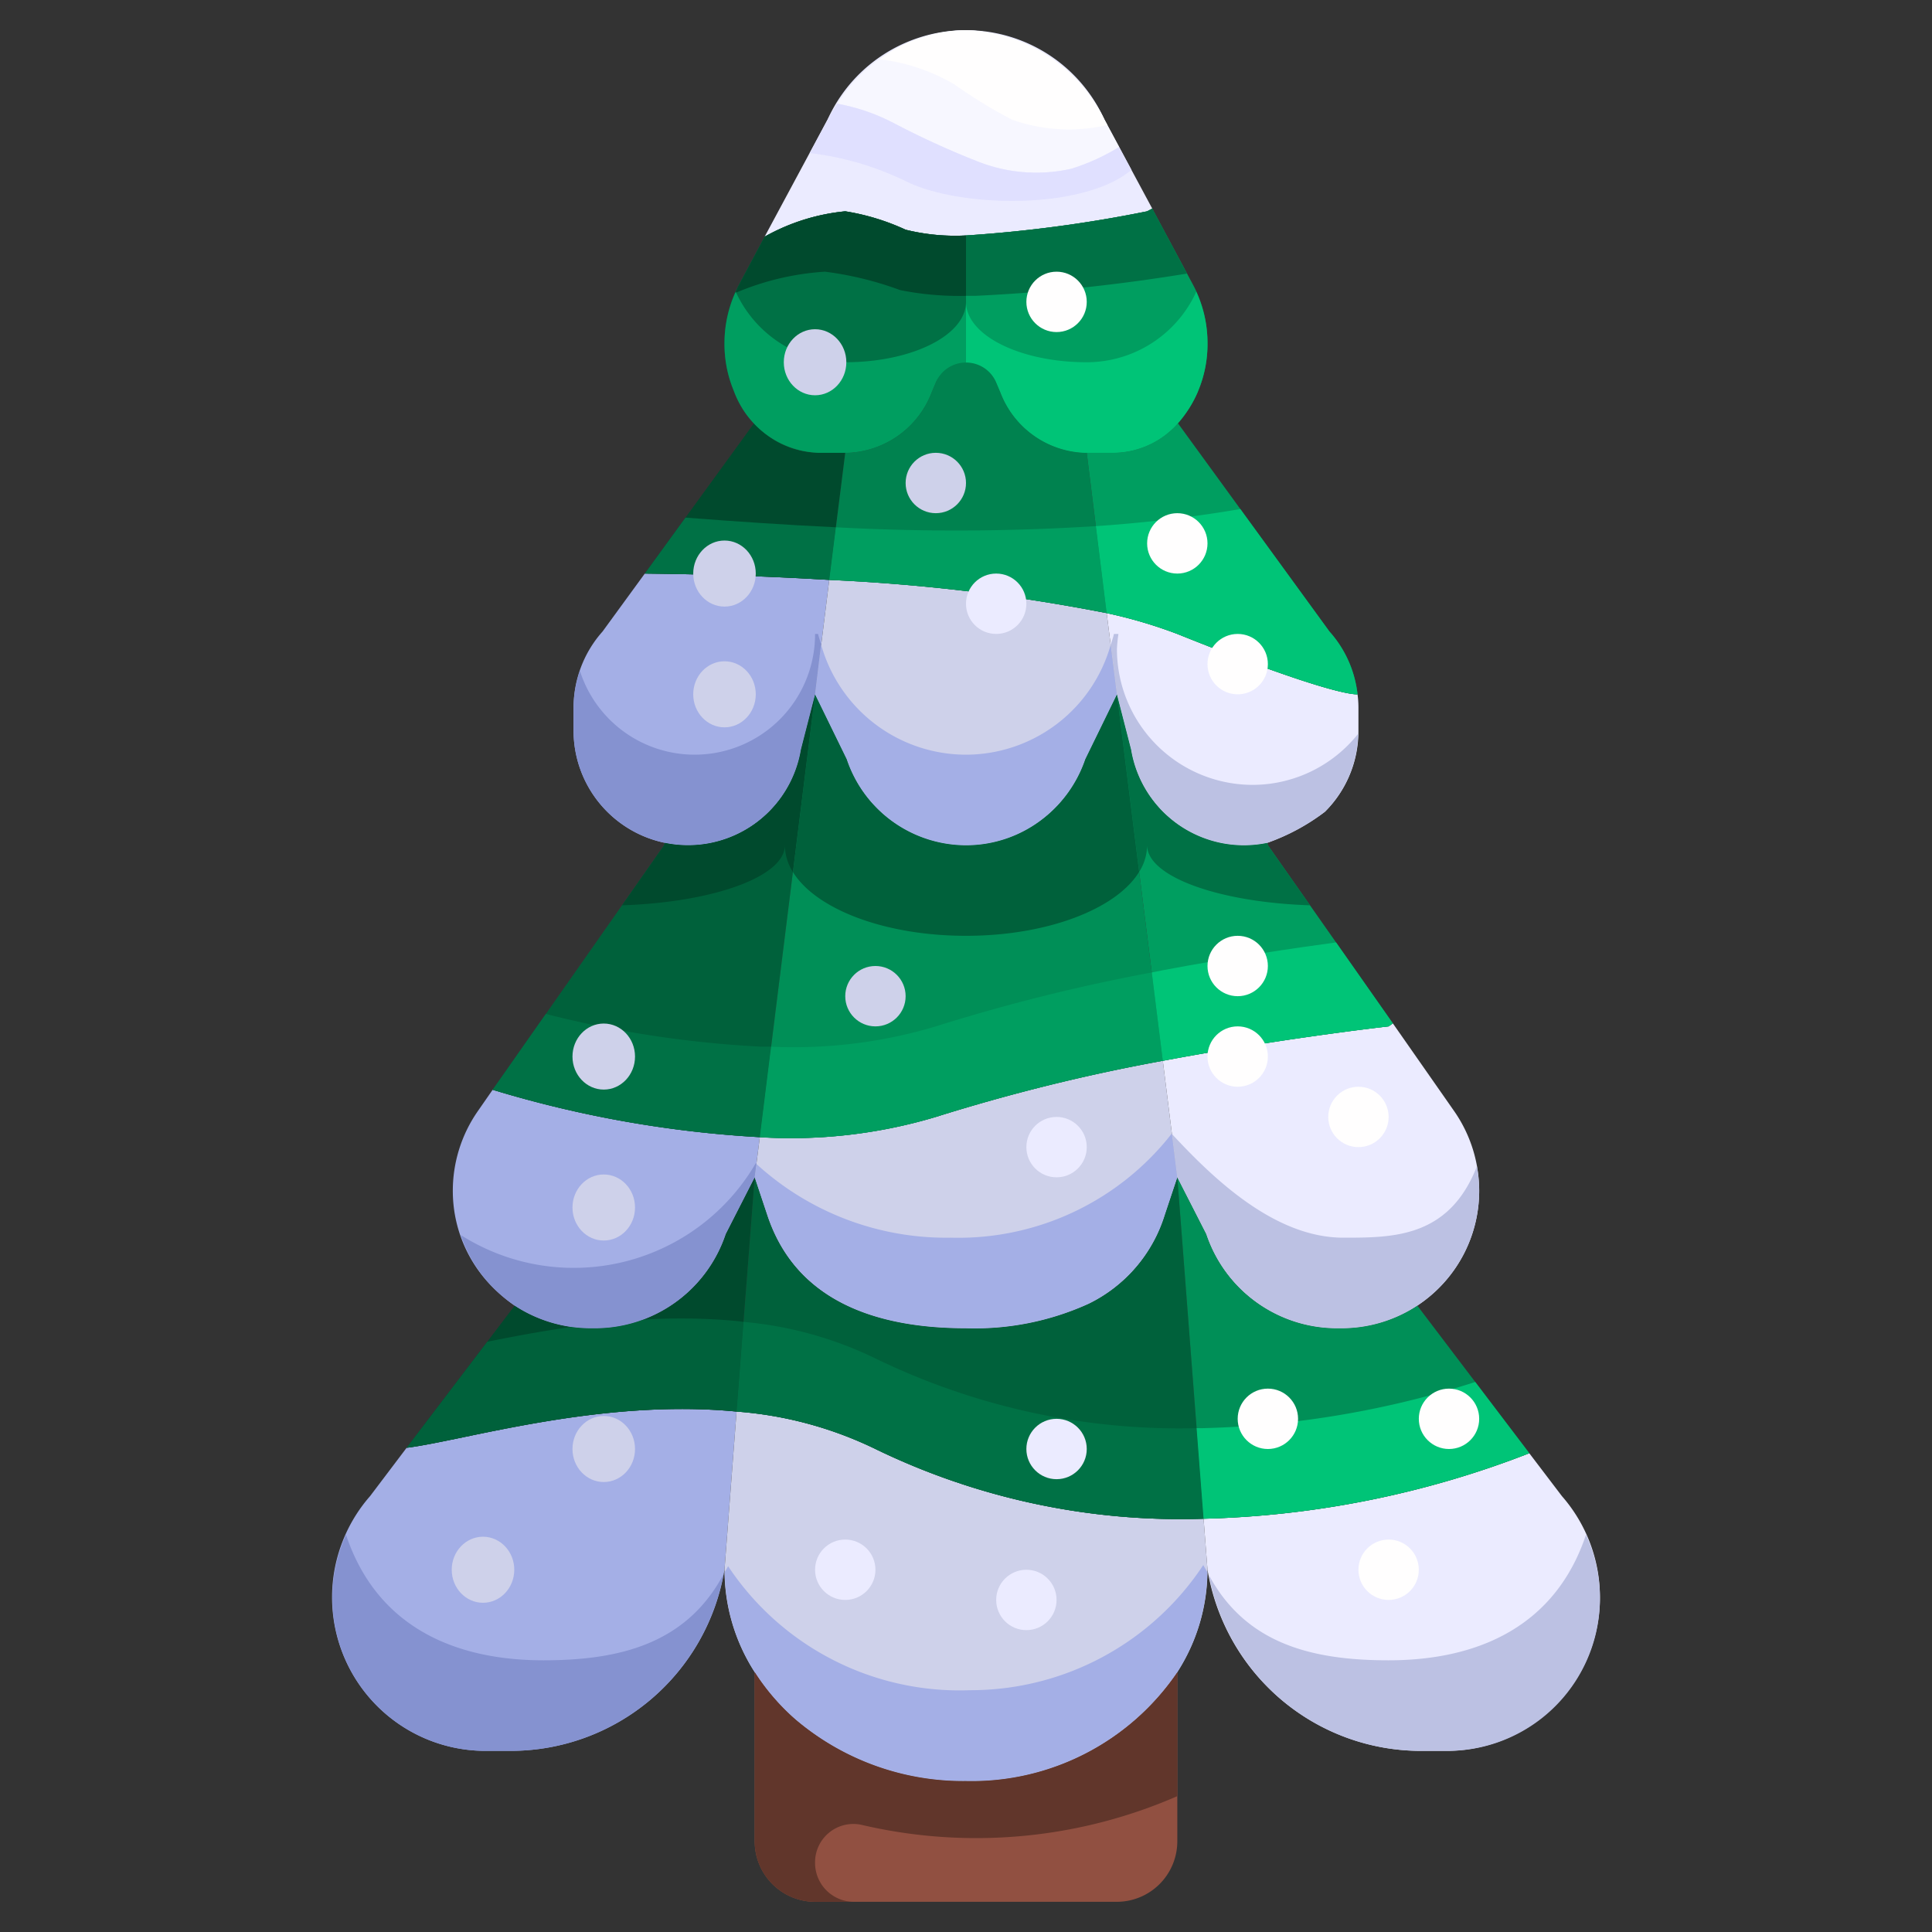 <svg xmlns="http://www.w3.org/2000/svg" viewBox="0 0 64 64"><rect x="0" y="0" width="64" height="64" fill="#333333" stroke="none"/><g id="_04-christmas_tree" data-name="04-christmas tree"><path d="M39,55.39V61a2.006,2.006,0,0,1-2,2H27a2.006,2.006,0,0,1-2-2V55.39a7.338,7.338,0,0,0,1.34,1.56A8.577,8.577,0,0,0,32,59,8.238,8.238,0,0,0,39,55.39Z" style="fill:#915041"/><path d="M24.4,46.76,24,52a7.182,7.182,0,0,1-7.08,6h-.83a5.088,5.088,0,0,1-3.83-8.44l1.21-1.6C15.38,47.72,19.9,46.32,24.4,46.76Z" style="fill:#a4afe6"/><path d="M25,39l-.96,1.88A4.562,4.562,0,0,1,19.71,44h-.15a4.576,4.576,0,0,1-2.51-.75,5.053,5.053,0,0,1-.71-.59A4.509,4.509,0,0,1,15,39.44a4.618,4.618,0,0,1,.82-2.62l.5-.72a37.671,37.671,0,0,0,8.85,1.57Z" style="fill:#a4afe6"/><path d="M22.02,27.92A3.8,3.8,0,0,1,19,24.21v-.77a3.79,3.79,0,0,1,.96-2.52L21.36,19c.88.01,3.28.04,6.11.21L27,23l-.47,1.83a3.786,3.786,0,0,1-4.51,3.09Z" style="fill:#a4afe6"/><path d="M40,52a6.26,6.26,0,0,1-1,3.39A8.238,8.238,0,0,1,32,59a8.577,8.577,0,0,1-5.66-2.05A7.338,7.338,0,0,1,25,55.39,6.26,6.26,0,0,1,24,52l.4-5.24A12.65,12.65,0,0,1,29,48a23.133,23.133,0,0,0,10.87,2.31Z" style="fill:#ced1ea"/><path d="M25.17,37.67A16.743,16.743,0,0,0,31,37a62.594,62.594,0,0,1,7.52-1.86L39,39l-.42,1.26a4.875,4.875,0,0,1-2.52,2.93A9.1,9.1,0,0,1,32,44c-2.99,0-5.64-.91-6.58-3.74L25,39Z" style="fill:#ced1ea"/><path d="M36.66,20.31,37,23l-1.05,2.15a4.223,4.223,0,0,1-1.52,2.06A4.128,4.128,0,0,1,32,28a4.172,4.172,0,0,1-3.95-2.85L27,23l.47-3.79A62.314,62.314,0,0,1,36.66,20.31Z" style="fill:#ced1ea"/><path d="M32,7.8a6.833,6.833,0,0,1-2-.19A7.6,7.6,0,0,0,28,7a6.778,6.778,0,0,0-2.67.84l2.08-3.87a5.032,5.032,0,0,1,9.18,0l1.58,2.94L38,7A45.036,45.036,0,0,1,32,7.8Z" style="fill:#ebebff"/><path d="M42.44,56.3A7.186,7.186,0,0,1,40,52l-.13-1.69a31.848,31.848,0,0,0,10.79-2.17l1.08,1.42A5.088,5.088,0,0,1,47.91,58h-.83A7.19,7.19,0,0,1,42.44,56.3Z" style="fill:#ebebff"/><path d="M46.95,43.25a4.576,4.576,0,0,1-2.51.75h-.15a4.562,4.562,0,0,1-4.33-3.12L39,39l-.48-3.86C42.57,34.38,46,34,46,34l.14-.1,2.04,2.92A4.618,4.618,0,0,1,49,39.44,4.555,4.555,0,0,1,46.95,43.25Z" style="fill:#ebebff"/><path d="M45,24.21a3.762,3.762,0,0,1-1.11,2.68,6.968,6.968,0,0,1-1.91,1.03,3.786,3.786,0,0,1-4.51-3.09L37,23l-.34-2.69A16.141,16.141,0,0,1,39,21c4.75,1.91,5.79,2.01,5.97,2a3.253,3.253,0,0,1,.03.44Z" style="fill:#ebebff"/><path d="M30,7.61a6.833,6.833,0,0,0,2,.19v2.53L30.86,13a3.107,3.107,0,0,1-2.78,2h-.97a2.889,2.889,0,0,1-2.13-.98A3.937,3.937,0,0,1,24,11.37a4.069,4.069,0,0,1,.47-1.92l.86-1.61A6.778,6.778,0,0,1,28,7,7.6,7.6,0,0,1,30,7.61Z" style="fill:#007145"/><path d="M39.02,14.02a2.889,2.889,0,0,1-2.13.98h-.97a3.107,3.107,0,0,1-2.78-2L32,10.33V7.8A45.036,45.036,0,0,0,38,7l.17-.09,1.36,2.54A4.069,4.069,0,0,1,40,11.37a3.958,3.958,0,0,1-.91,2.57C39.07,13.97,39.04,13.99,39.02,14.02Z" style="fill:#009e60"/><path d="M28,15l-.53,4.21c-2.83-.17-5.23-.2-6.11-.21l3.62-4.98a2.889,2.889,0,0,0,2.13.98Z" style="fill:#004a2d"/><path d="M32,10.33,33.14,13a3.107,3.107,0,0,0,2.78,2H36l.66,5.31a62.314,62.314,0,0,0-9.19-1.1L28,15h.08a3.107,3.107,0,0,0,2.78-2Z" style="fill:#00824f"/><path d="M44.97,23c-.18.01-1.22-.09-5.97-2a16.141,16.141,0,0,0-2.34-.69L36,15h.89a2.889,2.889,0,0,0,2.13-.98l5.02,6.9A3.731,3.731,0,0,1,44.97,23Z" style="fill:#009e60"/><path d="M27,23,25.17,37.67a37.671,37.671,0,0,1-8.85-1.57L22,28l.02-.08a3.793,3.793,0,0,0,4.51-3.09Z" style="fill:#00613b"/><path d="M28.05,25.15A4.172,4.172,0,0,0,32,28a4.128,4.128,0,0,0,2.43-.79,4.223,4.223,0,0,0,1.52-2.06L37,23l1.52,12.14A62.594,62.594,0,0,0,31,37a16.743,16.743,0,0,1-5.83.67L27,23Z" style="fill:#008f57"/><path d="M42,28l4.14,5.9L46,34s-3.43.38-7.48,1.14L37,23l.47,1.83a3.786,3.786,0,0,0,4.51,3.09Z" style="fill:#009e60"/><path d="M25,39l-.6,7.76c-4.5-.44-9.02.96-10.93,1.2l3.58-4.71a4.576,4.576,0,0,0,2.51.75h.15a4.562,4.562,0,0,0,4.33-3.12Z" style="fill:#004a2d"/><path d="M39,39l.87,11.31A23.133,23.133,0,0,1,29,48a12.65,12.65,0,0,0-4.6-1.24L25,39l.42,1.26C26.36,43.09,29.01,44,32,44a9.1,9.1,0,0,0,4.06-.81,4.875,4.875,0,0,0,2.52-2.93Z" style="fill:#00613b"/><path d="M39.96,40.88A4.562,4.562,0,0,0,44.29,44h.15a4.576,4.576,0,0,0,2.51-.75l3.71,4.89a31.848,31.848,0,0,1-10.79,2.17L39,39Z" style="fill:#008f57"/><path d="M32.425,5.362a5.261,5.261,0,0,0,3.075.224,7.037,7.037,0,0,0,1.573-.718l-.483-.9A5.28,5.28,0,0,0,32,1a5.165,5.165,0,0,0-4.261,2.434,6.6,6.6,0,0,1,1.84.628A28.028,28.028,0,0,0,32.425,5.362Z" style="fill:#f7f7ff"/><path d="M29.819,9.61A9.9,9.9,0,0,0,32,9.8v-2a6.833,6.833,0,0,1-2-.19A7.6,7.6,0,0,0,28,7a6.778,6.778,0,0,0-2.67.84l-.86,1.61c-.045.083-.079.172-.118.258A8.987,8.987,0,0,1,27.327,9,11.256,11.256,0,0,1,29.819,9.61Z" style="fill:#004a2d"/><path d="M32.312,9.8a61.318,61.318,0,0,0,7.01-.738L38.17,6.91,38,7a45.036,45.036,0,0,1-6,.8v2C32.1,9.8,32.205,9.8,32.312,9.8Z" style="fill:#007145"/><path d="M25.17,34.67a36.214,36.214,0,0,1-7.088-1.082L16.32,36.1a37.671,37.671,0,0,0,8.85,1.57l.374-3C25.419,34.67,25.294,34.675,25.17,34.67Z" style="fill:#007145"/><path d="M31,34a16.35,16.35,0,0,1-5.456.673l-.374,3A16.743,16.743,0,0,0,31,37a62.594,62.594,0,0,1,7.52-1.86l-.366-2.926A61.1,61.1,0,0,0,31,34Z" style="fill:#009e60"/><path d="M38.154,32.214l.366,2.926C42.57,34.38,46,34,46,34l.14-.1-1.881-2.681c-1.386.187-3.464.494-5.739.921C38.4,32.163,38.275,32.191,38.154,32.214Z" style="fill:#00c477"/><path d="M24.4,43.76a20.05,20.05,0,0,0-3.134-.042A4.545,4.545,0,0,1,19.71,44h-.15a4.567,4.567,0,0,1-.612-.046c-1.018.144-1.967.323-2.808.494L13.47,47.96c1.91-.24,6.43-1.64,10.93-1.2l.23-2.971C24.553,43.781,24.477,43.767,24.4,43.76Z" style="fill:#00613b"/><path d="M29,45a12.5,12.5,0,0,0-4.37-1.211L24.4,46.76A12.65,12.65,0,0,1,29,48a23.133,23.133,0,0,0,10.87,2.31l-.231-3A23.041,23.041,0,0,1,29,45Z" style="fill:#007145"/><path d="M39.639,47.309l.231,3a31.848,31.848,0,0,0,10.79-2.17l-1.79-2.359a32,32,0,0,1-9,1.529C39.794,47.312,39.715,47.308,39.639,47.309Z" style="fill:#00c477"/><path d="M22.707,17.147,21.36,19c.88.01,3.28.04,6.11.21l.219-1.743C26.028,17.388,24.366,17.274,22.707,17.147Z" style="fill:#007145"/><path d="M27.689,17.467,27.47,19.21a62.314,62.314,0,0,1,9.19,1.1L36.3,17.429A74.088,74.088,0,0,1,27.689,17.467Z" style="fill:#009e60"/><path d="M41.088,16.863a48.1,48.1,0,0,1-4.786.566l.358,2.881A16.141,16.141,0,0,1,39,21c4.75,1.91,5.79,2.01,5.97,2a3.731,3.731,0,0,0-.93-2.08Z" style="fill:#00c477"/><path d="M32,10c0,1.105-1.789,2-4,2a3.99,3.99,0,0,1-3.628-2.335A4.094,4.094,0,0,0,24,11.37a4.047,4.047,0,0,0,.31,1.58c0,.01.01.02.01.03A3.107,3.107,0,0,0,27.11,15h.97a3.107,3.107,0,0,0,2.78-2l.14-.33a1.08,1.08,0,0,1,1-.66V10Z" style="fill:#009e60"/><path d="M39.628,9.665A3.99,3.99,0,0,1,36,12c-2.211,0-4-.895-4-2v2.01a1.08,1.08,0,0,1,1,.66l.14.33a3.107,3.107,0,0,0,2.78,2h.97a2.878,2.878,0,0,0,2.2-1.06,3.865,3.865,0,0,0,.59-.96c0-.01.01-.02.01-.03A4.047,4.047,0,0,0,40,11.37,4.094,4.094,0,0,0,39.628,9.665Z" style="fill:#00c477"/><path d="M26,28a1.668,1.668,0,0,0,.266.885L27,23l-.47,1.83a3.786,3.786,0,0,1-4.51,3.09L22,28l-1.395,1.99C23.637,29.889,26,29.037,26,28Z" style="fill:#004a2d"/><path d="M32,31c2.7,0,4.984-.891,5.736-2.119L37,23l-1.05,2.15a4.223,4.223,0,0,1-1.52,2.06A4.128,4.128,0,0,1,32,28a4.172,4.172,0,0,1-3.95-2.85L27,23l-.734,5.885C27.02,30.111,29.3,31,32,31Z" style="fill:#00613b"/><path d="M38,28c0,1.038,2.364,1.889,5.4,1.99L42,28l-.02-.08a3.786,3.786,0,0,1-4.51-3.09L37,23l.736,5.881A1.67,1.67,0,0,0,38,28Z" style="fill:#007145"/><path d="M27.1,21H27a3.989,3.989,0,0,1-7.789,1.224A3.754,3.754,0,0,0,19,23.44v.77a3.791,3.791,0,0,0,7.53.62L27,23l.2-1.649C27.171,21.233,27.125,21.121,27.1,21Z" style="fill:#8592d0"/><path d="M32,25a4.988,4.988,0,0,1-4.8-3.649L27,23l1.05,2.15A4.172,4.172,0,0,0,32,28a4.128,4.128,0,0,0,2.43-.79,4.223,4.223,0,0,0,1.52-2.06L37,23l-.207-1.64A4.988,4.988,0,0,1,32,25Z" style="fill:#a4afe6"/><path d="M41.5,26A4.5,4.5,0,0,1,37,21.5a4.576,4.576,0,0,1,.05-.5H36.9c-.025.124-.072.24-.106.36L37,23l.47,1.83a3.786,3.786,0,0,0,4.51,3.09,6.968,6.968,0,0,0,1.91-1.03,3.758,3.758,0,0,0,1.1-2.582A4.471,4.471,0,0,1,41.5,26Z" style="fill:#bcc1e3"/><path d="M25.034,38.537a6.979,6.979,0,0,1-9.769,2.376A4.493,4.493,0,0,0,16.34,42.66a5.053,5.053,0,0,0,.71.59,4.576,4.576,0,0,0,2.51.75h.15a4.562,4.562,0,0,0,4.33-3.12L25,39l.057-.443Z" style="fill:#8592d0"/><path d="M38.813,37.555A8.963,8.963,0,0,1,31.5,41a9.314,9.314,0,0,1-6.443-2.443L25,39l.42,1.26C26.36,43.09,29.01,44,32,44a9.1,9.1,0,0,0,4.06-.81,4.875,4.875,0,0,0,2.52-2.93L39,39l-.179-1.436Z" style="fill:#a4afe6"/><path d="M38.821,37.564,39,39l.96,1.88A4.562,4.562,0,0,0,44.29,44h.15A4.554,4.554,0,0,0,49,39.44a4.5,4.5,0,0,0-.077-.8C48,41,46.156,41,44.5,41,42.228,41,40.2,39.053,38.821,37.564Z" style="fill:#bcc1e3"/><path d="M18,55c-2.99,0-5.534-1.146-6.538-4.16A5.069,5.069,0,0,0,16.09,58h.83a7.178,7.178,0,0,0,7.048-5.852C22.74,54.452,20.533,55,18,55Z" style="fill:#8592d0"/><path d="M32.139,55.99a9.2,9.2,0,0,1-8.02-4.109c-.034.07-.077.132-.113.2A6.26,6.26,0,0,0,25,55.39a7.338,7.338,0,0,0,1.34,1.56A8.577,8.577,0,0,0,32,59a8.238,8.238,0,0,0,7-3.61,6.258,6.258,0,0,0,.994-3.308c-.042-.081-.093-.156-.133-.239A9.237,9.237,0,0,1,32.139,55.99Z" style="fill:#a4afe6"/><path d="M46,55c-2.524,0-4.723-.537-5.955-2.826A7.143,7.143,0,0,0,47.08,58h.83a5.05,5.05,0,0,0,4.628-7.16C51.534,53.854,48.99,55,46,55Z" style="fill:#bcc1e3"/><path d="M27,61.71a1.269,1.269,0,0,1,1.529-1.262A16.659,16.659,0,0,0,39,59.5v-4.1A8.238,8.238,0,0,1,32,59a8.577,8.577,0,0,1-5.66-2.05A7.338,7.338,0,0,1,25,55.39V61a2,2,0,0,0,2,2h1.29A1.289,1.289,0,0,1,27,61.71Z" style="fill:#61362b"/><path d="M37.482,5.629,36.59,3.97l.483.9a7.037,7.037,0,0,1-1.573.718,5.261,5.261,0,0,1-3.075-.224,28.028,28.028,0,0,1-2.846-1.3,6.6,6.6,0,0,0-1.84-.628c.111-.166.232-.322.355-.473A6.245,6.245,0,0,0,27.41,3.97l-.588,1.1A9.914,9.914,0,0,1,30,6C31.762,6.881,35.849,6.984,37.482,5.629Z" style="fill:#e0e0ff"/><path d="M33.534,3.968a5.657,5.657,0,0,0,3.149.174L36.59,3.97A5.28,5.28,0,0,0,32,1a4.834,4.834,0,0,0-2.861.963,6.4,6.4,0,0,1,2.483.836A16.138,16.138,0,0,0,33.534,3.968Z" style="fill:#fffefe"/><circle cx="35" cy="10" r="1" style="fill:#fffefe"/><circle cx="39" cy="18" r="1" style="fill:#fffefe"/><circle cx="41" cy="22" r="1" style="fill:#fffefe"/><circle cx="41" cy="32" r="1" style="fill:#fffefe"/><circle cx="41" cy="35" r="1" style="fill:#fffefe"/><circle cx="42" cy="47" r="1" style="fill:#fffefe"/><circle cx="48" cy="47" r="1" style="fill:#fffefe"/><circle cx="46" cy="52" r="1" style="fill:#fffefe"/><circle cx="45" cy="37" r="1" style="fill:#fffefe"/><ellipse cx="24" cy="19" rx="1.036" ry="1.094" style="fill:#ced1ea"/><ellipse cx="24" cy="23" rx="1.036" ry="1.094" style="fill:#ced1ea"/><ellipse cx="20" cy="35" rx="1.036" ry="1.094" style="fill:#ced1ea"/><ellipse cx="16" cy="52" rx="1.036" ry="1.094" style="fill:#ced1ea"/><ellipse cx="20" cy="48" rx="1.036" ry="1.094" style="fill:#ced1ea"/><ellipse cx="20" cy="40" rx="1.036" ry="1.094" style="fill:#ced1ea"/><ellipse cx="27" cy="12" rx="1.036" ry="1.094" style="fill:#ced1ea"/><circle cx="31" cy="16" r="1" style="fill:#ced1ea"/><circle cx="33" cy="20" r="1" style="fill:#ebebff"/><circle cx="29" cy="33" r="1" style="fill:#ced1ea"/><circle cx="35" cy="38" r="1" style="fill:#ebebff"/><circle cx="34" cy="53" r="1" style="fill:#ebebff"/><circle cx="28" cy="52" r="1" style="fill:#ebebff"/><circle cx="35" cy="48" r="1" style="fill:#ebebff"/></g></svg>